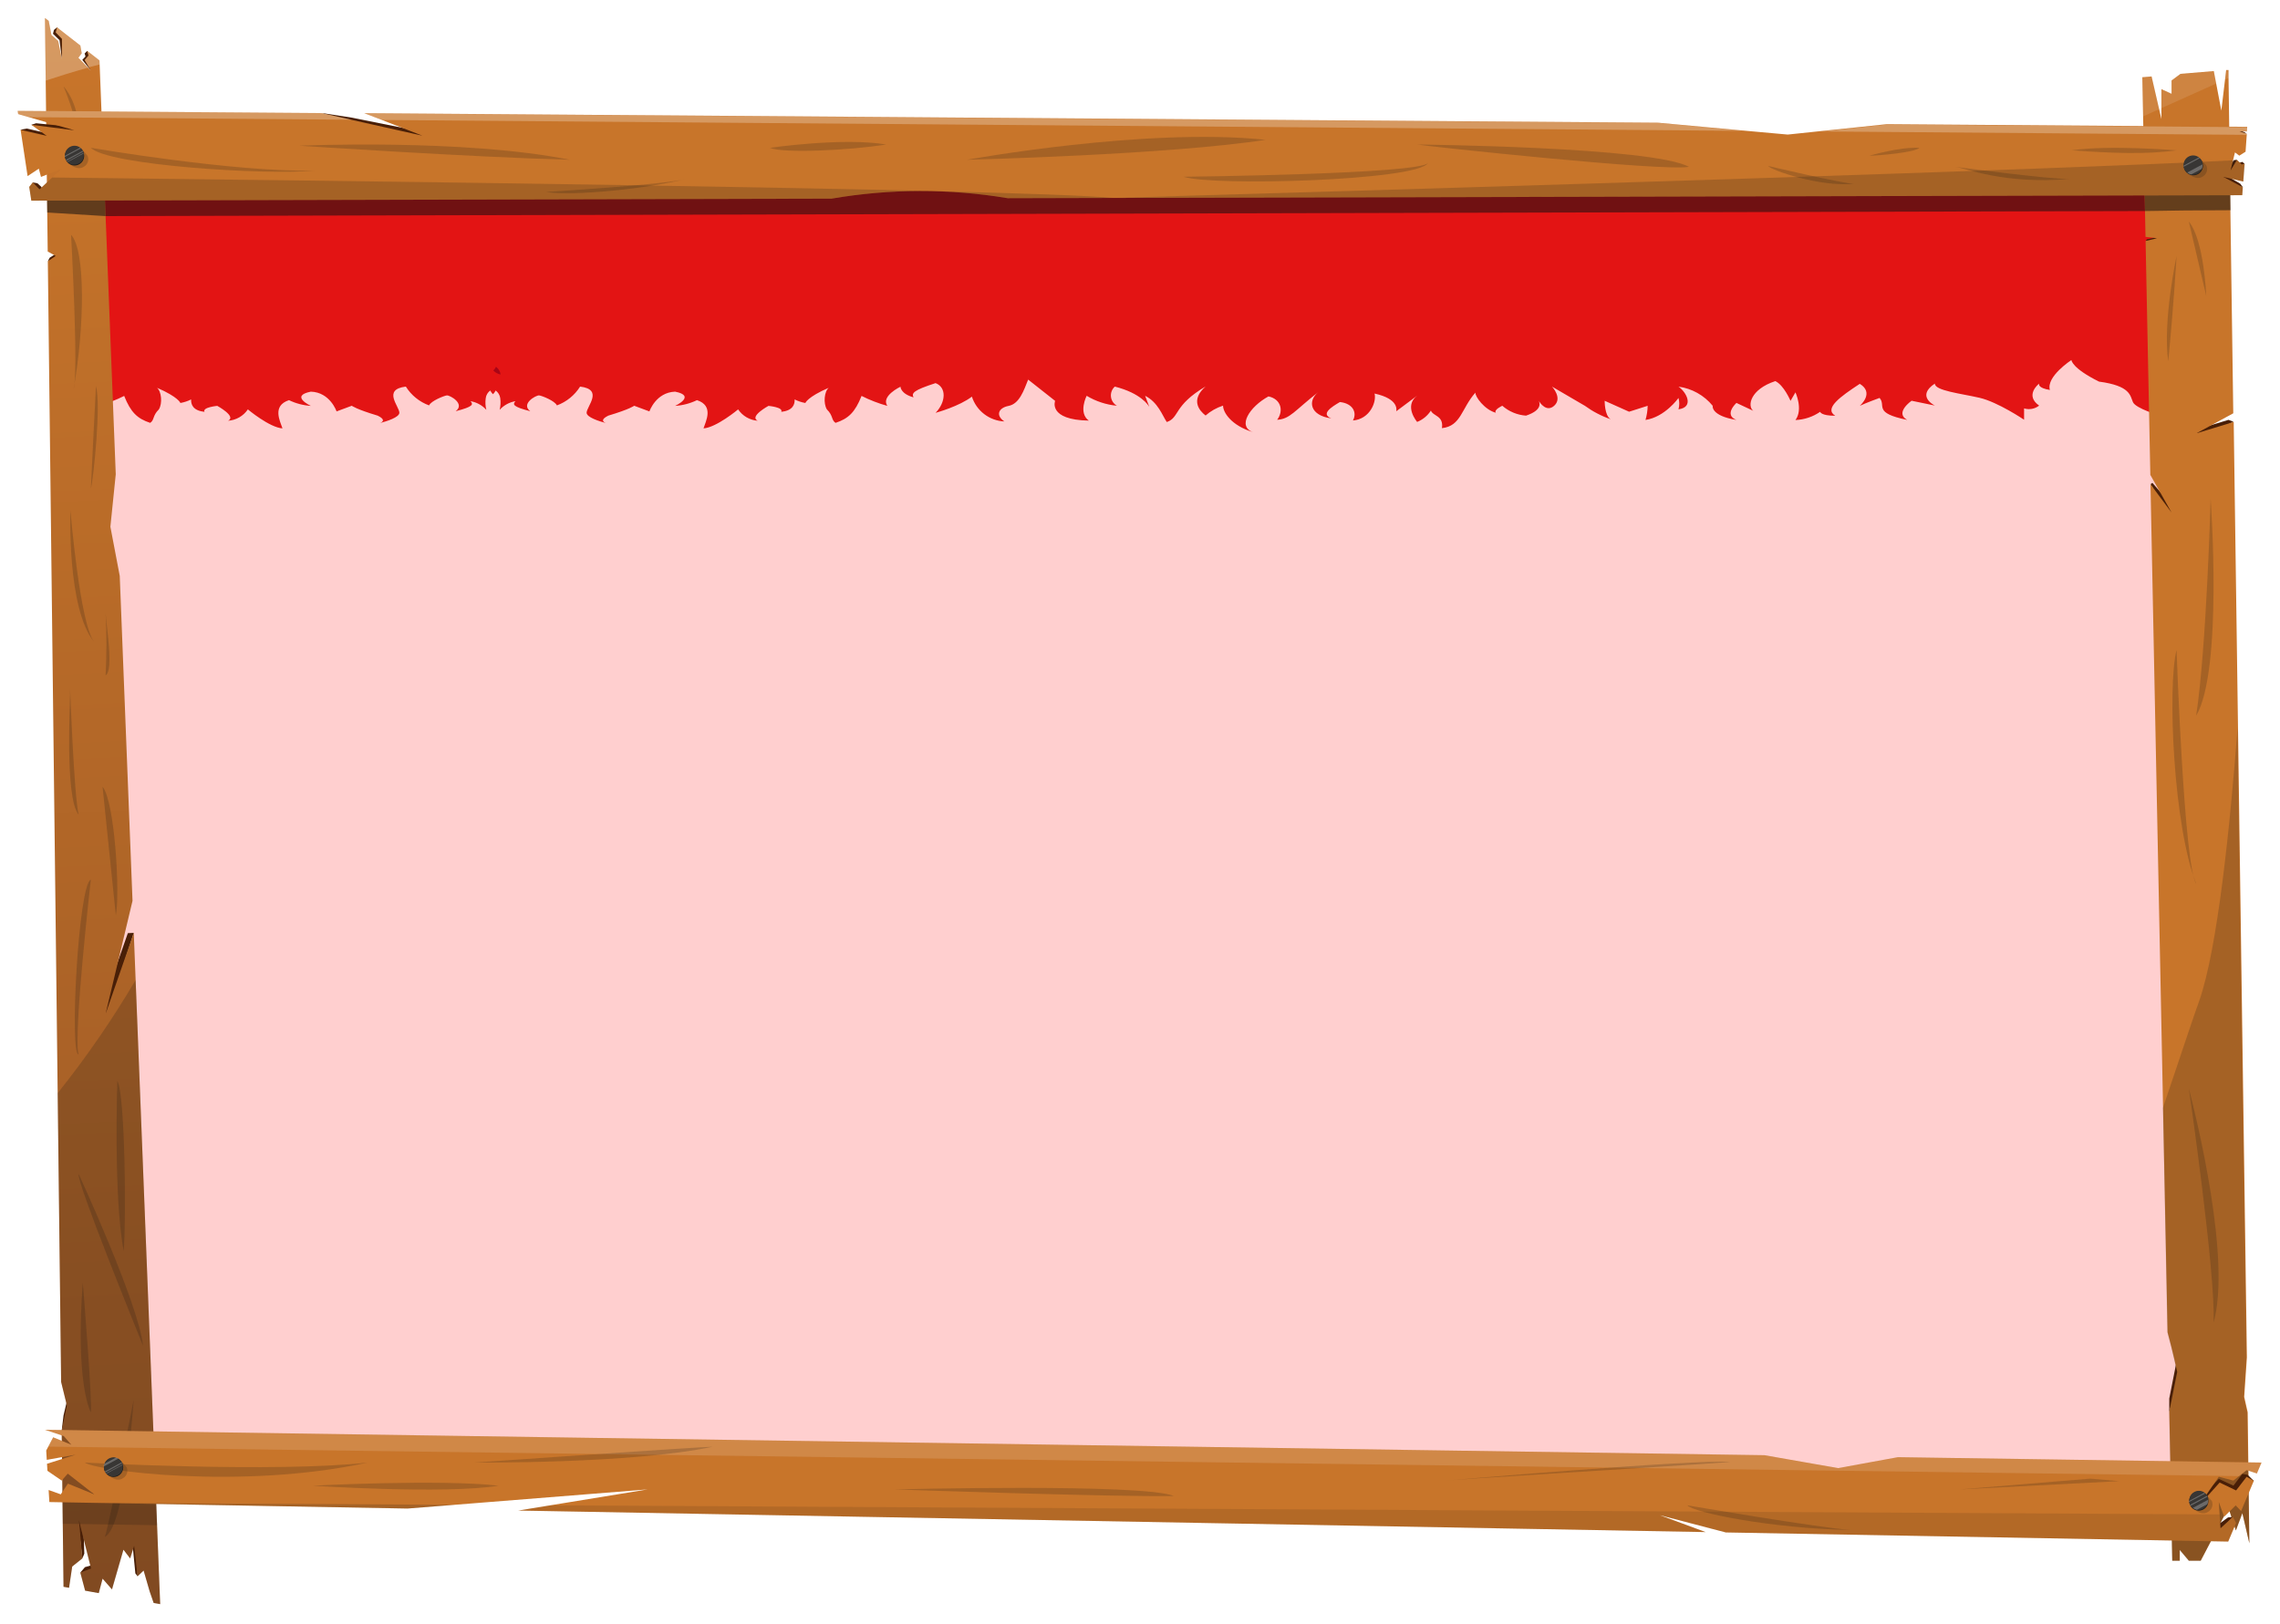 <svg width="577" height="411" viewBox="0 0 577 411" fill="none" xmlns="http://www.w3.org/2000/svg">
<g filter="url(#filter0_d)">
<path d="M21.025 34.409L26.655 368.639L554.355 377.149L556.675 36.039L21.025 34.409Z" fill="#FFCFCF"/>
<path d="M124.825 89.779C124.341 90.304 123.698 90.656 122.995 90.779C123.04 90.393 123.166 90.021 123.364 89.686C123.562 89.352 123.828 89.064 124.145 88.839C124.314 89.19 124.544 89.509 124.825 89.779Z" fill="#A90516"/>
<g filter="url(#filter1_d)">
<path d="M546.676 37.992V97.202C546.676 97.202 540.506 95.412 539.786 93.792C539.067 92.172 539.216 89.662 531.206 88.592C524.286 85.172 524.206 83.132 524.206 83.132C524.206 83.132 517.766 87.332 518.766 90.702C515.687 90.202 515.997 89.222 516.047 89.092C515.817 89.262 512.377 92.092 516.047 94.662C515.515 95.078 514.891 95.359 514.228 95.483C513.565 95.606 512.882 95.568 512.236 95.372V98.242C512.236 98.242 505.596 93.752 500.946 92.682C496.296 91.612 489.587 90.882 489.657 89.082C484.986 92.192 489.266 94.462 489.657 94.652L483.766 93.432C483.766 93.432 479.377 96.492 482.657 98.282C473.896 96.492 477.426 94.692 475.657 92.722C472.467 93.892 470.837 94.612 470.657 94.722C470.896 94.502 474.347 91.412 470.657 89.152C465.717 92.392 461.506 95.422 464.446 97.232C460.786 97.232 460.626 96.232 460.626 96.232C458.783 97.505 456.615 98.227 454.376 98.312C456.376 95.622 454.376 91.312 454.376 91.312L453.126 93.462C453.126 93.462 451.476 89.512 449.286 88.462C442.876 90.562 442.146 94.812 443.706 95.982L439.437 93.982C439.437 93.982 436.137 96.982 439.437 98.292C432.857 97.212 433.437 94.712 433.437 94.712C431.267 92.059 428.172 90.326 424.777 89.862C426.837 91.292 428.777 95.062 424.777 95.602C425.039 94.663 425.039 93.671 424.777 92.732C424.777 92.732 421.347 97.572 416.426 98.292C416.766 97.128 416.951 95.924 416.976 94.712L412.277 96.212L406.096 93.442C406.096 93.442 406.037 97.222 407.617 98.112C405.283 97.309 403.082 96.164 401.087 94.712L392.766 89.852C392.766 89.852 395.506 92.732 393.316 94.702C391.446 96.382 389.827 94.132 389.407 93.442C389.717 94.032 390.266 95.852 386.187 97.202C383.968 97.043 381.862 96.165 380.187 94.702C380.187 94.702 377.986 95.702 378.546 96.472C375.687 95.712 373.256 92.352 373.386 91.372C369.786 95.432 369.787 99.832 364.907 100.372C365.396 97.172 362.657 97.372 362.117 95.922C361.284 97.218 360.068 98.222 358.636 98.792C358.636 98.792 355.176 94.792 358.636 92.152L353.356 96.092C353.356 95.882 354.186 92.992 347.856 91.612C348.406 93.612 346.766 98.072 342.386 98.432C343.486 96.432 342.386 94.122 339.096 93.762C336.906 95.022 334.167 96.822 336.907 97.892C331.426 97.172 330.907 93.402 333.617 91.252C327.617 95.922 326.497 98.072 323.206 98.252C324.856 96.102 324.296 93.042 321.016 92.332C316.226 94.952 313.016 99.952 317.117 101.382C311.617 99.732 309.516 96.382 309.516 94.672C307.888 95.195 306.384 96.045 305.096 97.172C303.476 95.922 301.226 93.242 305.096 89.822C296.906 94.662 298.557 97.712 295.277 98.822C294.167 97.202 293.076 93.822 289.796 92.182L290.867 95.012C290.657 94.632 288.796 91.542 282.126 89.852C281.771 90.171 281.498 90.57 281.328 91.016C281.158 91.462 281.097 91.942 281.15 92.416C281.202 92.89 281.368 93.345 281.631 93.742C281.895 94.14 282.25 94.469 282.666 94.702C279.954 94.444 277.333 93.583 274.997 92.182C274.997 92.182 272.806 96.492 275.546 98.462C265.136 98.282 267.016 93.462 267.016 93.462L260.196 88.082C259.106 90.772 258.016 94.192 255.266 94.732C252.516 95.272 251.997 97.232 254.176 98.672C252.329 98.589 250.551 97.943 249.082 96.82C247.613 95.698 246.522 94.153 245.956 92.392C242.777 94.822 237.126 96.392 236.766 96.492C239.376 93.812 239.596 90.052 236.766 88.972C231.186 90.772 230.627 91.492 231.187 92.572C227.887 91.672 227.886 89.882 227.886 89.882C227.886 89.882 222.887 92.232 224.557 94.732C222.307 94.105 220.123 93.261 218.036 92.212C216.386 96.342 214.736 97.952 211.456 99.032C210.346 98.312 210.906 97.232 209.256 95.622C208.316 94.072 208.606 91.062 209.726 90.152C204.296 92.502 203.807 94.002 203.807 94.002C202.865 93.833 201.952 93.53 201.096 93.102C201.166 94.332 200.656 95.942 197.706 96.232C198.307 95.082 194.476 94.732 194.476 94.732C194.476 94.732 189.536 97.412 191.736 98.492C190.75 98.418 189.792 98.122 188.937 97.625C188.081 97.128 187.349 96.443 186.796 95.622C186.796 95.622 181.326 100.202 178.036 100.432C178.586 98.672 180.776 94.722 176.386 93.282C174.654 94.118 172.776 94.61 170.856 94.732C170.856 94.732 176.286 92.212 170.856 91.132C165.976 91.312 164.346 96.132 164.346 96.132L160.496 94.702C160.496 94.702 159.396 95.572 153.936 97.202C151.936 98.202 152.566 98.772 153.367 99.082C151.617 98.632 148.456 97.622 148.456 96.472C148.456 94.872 152.826 90.572 146.806 89.852C145.431 92.045 143.367 93.72 140.936 94.612C140.426 93.472 137.176 92.162 136.426 92.082C135.676 92.002 131.696 94.212 134.196 96.082C129.706 94.932 129.706 94.362 130.446 93.542C128.906 93.805 127.498 94.576 126.446 95.732C126.685 94.767 126.736 93.766 126.596 92.782C126.545 92.397 126.416 92.026 126.216 91.692C126.017 91.359 125.752 91.07 125.436 90.842C125.268 91.193 125.038 91.512 124.756 91.782C124.475 91.512 124.245 91.193 124.076 90.842C123.759 91.067 123.493 91.355 123.295 91.69C123.097 92.024 122.971 92.396 122.926 92.782C122.782 93.766 122.833 94.768 123.076 95.732C122.025 94.576 120.617 93.805 119.076 93.542C119.806 94.362 119.806 94.932 115.316 96.082C117.816 94.202 113.816 91.992 113.086 92.082C112.356 92.172 109.086 93.472 108.586 94.612C106.153 93.722 104.084 92.047 102.706 89.852C96.707 90.572 101.066 94.852 101.066 96.472C101.066 97.622 97.897 98.632 96.147 99.082C96.947 98.772 97.587 98.182 95.576 97.202C90.117 95.572 89.026 94.702 89.026 94.702L85.177 96.132C85.177 96.132 83.537 91.282 78.666 91.132C73.227 92.212 78.666 94.732 78.666 94.732C76.747 94.611 74.868 94.119 73.136 93.282C68.746 94.722 70.927 98.672 71.487 100.432C68.186 100.202 62.727 95.622 62.727 95.622C62.166 96.449 61.425 97.137 60.558 97.635C59.692 98.132 58.723 98.425 57.727 98.492C59.937 97.412 54.986 94.732 54.986 94.732C54.986 94.732 51.157 95.082 51.757 96.232C48.806 95.942 48.297 94.332 48.367 93.102C47.511 93.53 46.598 93.833 45.657 94.002C45.657 94.002 45.166 92.502 39.736 90.152C40.856 91.062 41.157 94.072 40.206 95.622C38.556 97.232 39.117 98.312 38.007 99.032C34.727 97.952 33.077 96.342 31.427 92.212C29.374 93.245 27.228 94.078 25.017 94.702C26.716 92.202 21.686 89.852 21.686 89.852C21.65 90.218 21.508 90.566 21.276 90.852L18.416 37.982L546.676 37.992Z" fill="#E31414"/>
</g>
<path d="M126.685 90.779C125.977 90.66 125.33 90.308 124.845 89.779C125.126 89.509 125.356 89.19 125.525 88.839C125.84 89.067 126.105 89.356 126.305 89.689C126.504 90.023 126.634 90.394 126.685 90.779Z" fill="#A90516"/>
<path d="M26.725 50.699L542.855 49.419L544.975 38.869L445.515 38.009L23.865 39.589L26.725 50.699Z" fill="#101011" fill-opacity="0.54"/>
<path d="M15.605 358.199L16.075 354.269L17.375 348.759L18.055 351.339L15.605 358.199Z" fill="#491F07"/>
<path d="M33.665 388.149L34.255 394.239L34.815 394.979V386.359L33.015 386.509L33.665 388.149Z" fill="#491F07"/>
<path d="M14.425 2.929L13.655 3.569L13.405 4.549L15.065 6.169L15.665 11.009L16.435 5.419L14.425 2.929Z" fill="#491F07"/>
<path d="M22.075 8.879L21.415 9.529L21.635 10.289L20.825 11.159L22.995 13.849L22.825 10.369L22.075 8.879Z" fill="#491F07"/>
<path d="M20.835 390.459L21.335 389.249L21.085 381.389L19.575 379.519L20.835 390.459Z" fill="#491F07"/>
<path d="M20.325 394.039L21.495 392.669L25.265 391.579L24.075 393.809L20.325 394.039Z" fill="#491F07"/>
<path d="M12.105 62.109L12.585 61.219L14.925 59.739L15.255 60.789L12.105 62.109Z" fill="#491F07"/>
<path d="M33.855 232.119L32.355 232.189L26.815 247.949L26.575 254.679L33.855 232.119Z" fill="#491F07"/>
<path d="M40.535 402.029L38.885 401.729L37.875 398.809L36.345 393.529L34.815 394.979L33.955 387.219L32.935 390.459L31.235 388.249L28.335 398.299L25.955 395.579L24.995 399.239L21.545 398.619L20.325 394.039L23.045 393.019L19.975 380.749L20.835 390.459L18.275 392.509L17.475 397.889L16.075 397.639L15.605 358.199L16.935 351.789L15.465 345.789L14.595 272.719L12.105 62.109L14.095 60.789L12.075 59.659L12.015 54.839L11.895 44.729L11.565 16.359L11.375 0.559L12.335 1.309L13.025 4.869L14.725 6.379L15.665 11.009V5.809L14.095 4.199L14.425 2.929L20.335 7.529L20.685 9.499L19.835 10.639L22.245 13.089L22.995 13.849L22.495 13.019L21.415 11.199L22.385 10.069L22.075 8.879L25.175 11.289L25.215 12.319L26.505 45.199L26.815 53.029L29.295 116.049L27.935 129.329L30.305 141.779L33.535 224.009L26.725 252.609L33.855 232.119L34.325 244.049L40.535 402.029Z" fill="url(#paint0_linear)"/>
<path d="M40.535 402.029L38.885 401.729L37.885 398.809L36.355 393.529L34.825 394.979L33.965 387.219L32.965 390.459L31.265 388.249L28.365 398.299L25.985 395.579L24.985 399.239L21.535 398.619L20.315 394.039L23.035 393.039L20.225 381.749L19.975 380.749L20.065 381.749L20.835 390.459L18.275 392.509L17.475 397.889L16.075 397.639L15.885 381.639L15.825 373.989L15.635 358.199L16.965 351.789L15.495 345.789L14.595 272.689C21.843 263.623 28.437 254.052 34.325 244.049L39.425 373.689L39.745 382.069L40.535 402.029Z" fill="#101011" fill-opacity="0.19"/>
<path d="M16.075 17.859C16.075 17.859 19.505 25.759 19.775 31.389C20.695 22.689 16.075 17.859 16.075 17.859Z" fill="#101011" fill-opacity="0.19"/>
<path d="M39.745 382.048L20.225 381.748H20.065L15.885 381.688L15.795 373.988L39.425 373.668L39.745 382.048Z" fill="#101011" fill-opacity="0.19"/>
<path d="M26.725 50.699L11.955 49.788L11.895 44.728L26.505 45.199L26.725 50.699Z" fill="#101011" fill-opacity="0.54"/>
<path d="M568.585 29.889L568.045 29.479L566.465 28.819L565.665 29.359L568.585 29.889Z" fill="#491F07"/>
<path d="M568.045 37.459L567.475 36.978L566.515 37.258L566.095 36.459L565.385 36.519L563.975 38.358L564.145 39.559L568.045 37.459Z" fill="#491F07"/>
<path d="M8.285 42.169L9.465 42.379L10.565 43.398L9.585 45.408L8.285 42.169Z" fill="#491F07"/>
<path d="M5.205 28.829L6.815 28.539L13.085 29.989L7.925 27.589L9.145 27.199L22.995 28.589L22.135 31.389L12.865 32.879L5.205 28.829Z" fill="#491F07"/>
<path d="M81.375 24.599L88.975 25.769L110.045 29.999L106.185 33.409L81.375 24.599Z" fill="#491F07"/>
<path d="M33.825 350.369C33.825 350.369 27.575 382.119 26.545 384.989C31.755 382.319 33.825 350.369 33.825 350.369Z" fill="#101011" fill-opacity="0.19"/>
<path d="M543.005 56.979L543.345 56.559L546.205 55.969L546.935 56.809L543.005 56.979Z" fill="#491F07"/>
<path d="M548.975 353.279V349.989L550.635 341.559H552.725L548.975 353.279Z" fill="#491F07"/>
<path d="M544.245 118.549L544.705 118.219L550.825 125.259L548.805 126.299L544.245 118.549Z" fill="#491F07"/>
<path d="M565.235 102.759L563.975 102.269L556.245 104.599L555.775 105.649L557.235 106.629L565.235 102.759Z" fill="#491F07"/>
<path d="M569.245 386.629L567.475 378.999L565.825 383.379L563.945 377.629L556.945 391.029H553.945L551.645 388.299V391.029H549.745L548.985 353.279L550.985 343.279C550.985 343.279 549.985 338.489 548.545 333.199L547.405 276.389L544.225 118.569L549.555 125.729L544.185 116.209L542.985 56.998L545.855 56.309L542.965 55.949L542.835 49.438L542.645 40.089L542.355 25.459L542.155 15.549L544.505 15.348L546.415 23.639L546.985 26.128V18.558L549.555 19.738V16.369L551.825 14.688L560.245 13.989L560.845 17.119L562.155 23.998L563.095 16.099L563.375 13.729H563.975V15.729L564.325 40.358L564.445 49.218L565.175 100.609L555.825 105.689L565.285 102.799L566.375 180.269L568.625 339.559L567.945 349.559L568.825 353.469L569.245 386.629Z" fill="url(#paint1_linear)"/>
<path d="M569.245 386.629L567.475 378.999L565.825 383.379L563.945 377.629L560.025 385.079L556.895 391.079H553.895L551.595 388.349V391.079H549.695L549.545 383.559L549.215 367.119L548.935 353.329L550.935 343.329C550.935 343.329 549.935 338.539 548.495 333.249L547.355 276.439C551.205 265.199 554.355 255.439 556.545 249.349C561.225 236.119 564.405 204.589 566.255 180.349L568.505 339.639L567.825 349.639L568.705 353.549L568.915 368.209L569.245 386.629Z" fill="#101011" fill-opacity="0.19"/>
<path d="M564.475 49.209C556.905 49.209 548.165 49.309 542.855 49.419L542.665 40.069L547.745 37.279C553.434 37.141 559.09 38.187 564.355 40.349L564.475 49.209Z" fill="#101011" fill-opacity="0.54"/>
<path d="M569.245 386.629L567.475 378.999L565.855 383.379L563.975 377.629L560.055 385.079L556.925 391.029H553.935L551.635 388.299V391.029H549.735L549.585 383.509L549.255 367.069L568.985 368.139L569.245 386.629Z" fill="#101011" fill-opacity="0.19"/>
<path d="M567.615 43.409L566.945 42.499L563.975 40.759L562.005 40.099L562.405 41.759L567.615 43.409Z" fill="#491F07"/>
<path opacity="0.11" d="M544.525 15.329L546.435 23.619L542.375 25.439L542.175 15.529L544.525 15.329Z" fill="white"/>
<path opacity="0.11" d="M560.245 14.019L560.845 17.149L547.005 23.359V18.539L549.575 19.719V16.349L551.825 14.719L560.245 14.019Z" fill="white"/>
<path opacity="0.11" d="M564.005 15.719L563.095 16.128L563.375 13.758L563.975 13.709L564.005 15.719Z" fill="white"/>
<path d="M550.825 60.789C550.825 60.789 547.275 77.349 548.715 87.459C550.165 72.609 550.825 60.789 550.825 60.789Z" fill="#101011" fill-opacity="0.19"/>
<path d="M559.445 122.259C559.445 122.259 562.625 165.629 555.775 177.179C558.415 159.859 559.445 122.259 559.445 122.259Z" fill="#101011" fill-opacity="0.19"/>
<path d="M570.375 370.819L568.785 369.289L567.475 369.059L565.215 372.039L561.505 370.329L555.715 376.389L556.915 378.459L570.375 370.819Z" fill="#491F07"/>
<path d="M550.825 160.509C550.825 160.509 552.725 215.659 555.825 219.709C550.095 205.689 548.435 169.859 550.825 160.509Z" fill="#101011" fill-opacity="0.19"/>
<path d="M553.925 52.069L558.335 70.919C558.335 70.919 557.825 56.879 553.925 52.069Z" fill="#101011" fill-opacity="0.19"/>
<path d="M553.925 271.469C553.925 271.469 560.755 318.359 560.185 330.769C564.655 314.879 556.015 279.609 553.925 271.469Z" fill="#101011" fill-opacity="0.19"/>
<path d="M568.625 29.259H566.725L568.585 29.889V30.129L568.285 34.399L566.705 35.399L565.605 34.579L565.115 36.579L564.495 39.129L566.075 36.529V36.459L566.145 36.519L567.415 37.689L568.025 37.459L567.705 41.959L562.585 40.739L567.585 43.409L567.445 45.409L281.825 46.099L255.045 46.169C240.27 43.707 225.187 43.745 210.425 46.279L7.925 46.789L7.395 43.309L8.285 42.169L10.005 43.929L13.205 40.929L15.655 38.689L10.375 40.779L9.825 38.689L6.985 40.579L5.215 28.869L11.825 30.379L7.925 27.589L18.825 28.979L7.415 25.689L4.595 24.869L4.475 24.059L81.375 24.629L88.975 26.339L106.895 30.339L96.575 26.339L92.175 24.649L419.615 27.059L441.345 29.059L452.425 30.059L460.795 29.179L477.485 27.429L568.705 28.099L568.625 29.259Z" fill="url(#paint2_linear)"/>
<path d="M567.725 41.959L562.605 40.739L567.605 43.409L567.465 45.409L281.825 46.099C382.625 43.159 518.945 38.979 565.115 36.579H566.115H566.225L567.495 37.749L568.105 37.519L567.725 41.959Z" fill="#101011" fill-opacity="0.19"/>
<path d="M281.825 46.099L255.045 46.169C240.27 43.707 225.187 43.745 210.425 46.279L7.925 46.789L7.395 43.309L8.285 42.169L10.005 43.929L13.205 40.929C73.175 41.599 256.005 43.759 281.825 46.099Z" fill="#101011" fill-opacity="0.19"/>
<path opacity="0.26" d="M81.375 24.599L88.975 26.309L7.415 25.659L4.595 24.839L4.475 24.029L81.375 24.599Z" fill="white"/>
<path opacity="0.26" d="M419.615 27.089L441.345 29.119L96.575 26.369L92.175 24.679L419.615 27.089Z" fill="white"/>
<path opacity="0.26" d="M568.625 29.259H566.725L568.585 29.889L568.565 30.129L460.795 29.269L477.485 27.519L568.705 28.189L568.625 29.259Z" fill="white"/>
<path d="M550.825 34.059C550.825 34.059 533.735 32.629 524.305 34.059C534.685 34.769 542.985 35.129 550.825 34.059Z" fill="#101011" fill-opacity="0.19"/>
<path d="M447.485 38.009C447.485 38.009 466.095 42.409 469.195 42.529C460.365 43.359 447.965 38.979 447.485 38.009Z" fill="#101011" fill-opacity="0.19"/>
<path d="M494.825 38.228C494.825 38.228 518.685 41.398 523.695 41.309C507.245 42.688 497.465 38.589 494.825 38.228Z" fill="#101011" fill-opacity="0.19"/>
<path d="M473.085 35.408C473.085 35.408 480.795 33.148 485.725 33.408C484.825 34.559 475.445 35.408 473.085 35.408Z" fill="#101011" fill-opacity="0.19"/>
<path d="M22.995 33.409C22.995 33.409 59.455 39.659 79.575 39.179C67.515 40.389 27.165 37.839 22.995 33.409Z" fill="#101011" fill-opacity="0.19"/>
<path d="M75.745 32.879C75.745 32.879 117.295 31.049 144.175 36.439C119.285 35.789 75.745 32.879 75.745 32.879Z" fill="#101011" fill-opacity="0.19"/>
<path d="M138.175 44.589C138.175 44.589 168.635 42.719 173.475 41.309C163.825 43.769 144.965 45.689 138.175 44.589Z" fill="#101011" fill-opacity="0.19"/>
<path d="M194.825 33.419C194.825 33.419 213.405 30.719 224.265 32.579C214.755 34.089 198.275 34.849 194.825 33.419Z" fill="#101011" fill-opacity="0.19"/>
<path d="M244.745 36.439C244.745 36.439 289.875 28.189 320.275 31.389C295.725 35.189 244.745 36.439 244.745 36.439Z" fill="#101011" fill-opacity="0.19"/>
<path d="M299.545 40.739C299.545 40.739 359.065 40.089 361.385 37.259C358.675 41.759 306.825 43.189 299.545 40.739Z" fill="#101011" fill-opacity="0.19"/>
<path d="M358.675 32.579C358.675 32.579 418.155 33.159 427.425 38.229C420.825 39.439 361.385 33.059 358.675 32.579Z" fill="#101011" fill-opacity="0.19"/>
<path opacity="0.26" d="M19.825 10.689L22.235 13.139C18.235 14.239 14.235 15.519 11.555 16.409L11.365 0.609L12.365 1.359L13.055 4.919L14.755 6.429L15.695 11.059V5.859L14.125 4.249L14.455 2.979L20.365 7.579L20.715 9.579L19.825 10.689Z" fill="white"/>
<path opacity="0.26" d="M25.215 12.319C24.325 12.529 23.405 12.769 22.495 13.019L21.415 11.199L22.415 10.069L22.105 8.879L25.205 11.289L25.215 12.319Z" fill="white"/>
<path d="M17.985 55.429C17.985 55.429 19.925 90.429 18.625 94.429C21.385 78.979 21.705 59.359 17.985 55.429Z" fill="#101011" fill-opacity="0.19"/>
<path d="M24.285 93.689C24.285 93.689 23.145 115.778 22.995 119.688C23.705 116.908 25.595 98.308 24.285 93.689Z" fill="#101011" fill-opacity="0.19"/>
<path d="M17.825 125.208C17.825 125.208 20.195 153.828 23.825 158.488C16.895 150.058 17.825 125.208 17.825 125.208Z" fill="#101011" fill-opacity="0.19"/>
<path d="M26.725 151.168C27.004 156.415 27.004 161.672 26.725 166.918C28.875 165.808 26.825 153.828 26.725 151.168Z" fill="#101011" fill-opacity="0.19"/>
<path d="M17.735 170.239C17.735 170.239 18.735 197.309 19.895 202.189C16.225 197.749 17.915 172.019 17.735 170.239Z" fill="#101011" fill-opacity="0.19"/>
<path d="M25.955 195.139L29.315 227.689C30.425 222.149 29.025 198.739 25.955 195.139Z" fill="#101011" fill-opacity="0.19"/>
<path d="M22.995 218.599C22.995 218.599 18.465 258.369 19.895 262.889C17.555 263.189 19.825 219.939 22.995 218.599Z" fill="#101011" fill-opacity="0.19"/>
<path d="M29.695 269.589C29.695 269.589 28.695 299.349 31.315 312.659C31.975 303.789 31.625 272.879 29.695 269.589Z" fill="#101011" fill-opacity="0.19"/>
<path d="M19.895 293.139C19.895 293.139 35.085 325.969 36.195 336.619C34.415 332.179 19.345 295.139 19.895 293.139Z" fill="#101011" fill-opacity="0.19"/>
<path d="M20.955 320.688C20.955 320.688 18.885 343.938 22.955 353.478C23.545 352.368 20.955 320.688 20.955 320.688Z" fill="#101011" fill-opacity="0.19"/>
<path d="M565.085 379.958L563.855 380.079L561.035 382.109L561.695 383.889L565.085 379.958Z" fill="#491F07"/>
<path d="M561.515 369.789L556.425 377.149L561.725 371.249L565.895 373.249L568.555 369.789L570.375 370.819L567.155 378.469L565.785 377.039L563.455 379.329L562.865 379.909L562.655 379.319L561.515 376.189L561.715 379.319L561.945 382.829L565.085 379.959L565.875 381.499L563.895 386.189L436.745 383.879L420.075 379.519L431.645 383.789L131.145 378.339L139.235 377.019L163.885 372.989L114.985 376.889L103.145 377.829L23.485 376.389L12.495 376.189L12.305 373.139L15.375 374.239L17.185 371.529L23.845 374.239L17.155 368.999L15.605 370.749L12.005 368.279L11.895 366.499L19.155 364.199L11.835 365.509L11.695 363.139L12.215 362.159L13.455 359.799L18.055 361.689L16.145 359.489L11.375 357.899L446.535 364.329L465.175 367.599L480.315 364.829L572.325 366.189L571.155 368.959L568.555 368.109L566.645 369.619L565.195 370.759L561.515 369.789Z" fill="url(#paint3_linear)"/>
<path d="M23.485 376.389L114.985 376.889L103.145 377.829L23.485 376.389Z" fill="#101011" fill-opacity="0.19"/>
<path d="M565.875 381.499L563.895 386.189L436.745 383.879L420.075 379.519L431.645 383.789L131.145 378.339L139.235 377.019L561.715 379.319L561.945 382.829L565.085 379.959L565.875 381.499Z" fill="#101011" fill-opacity="0.11"/>
<path opacity="0.14" d="M572.325 366.189L571.155 368.959L568.555 368.109L566.645 369.619L12.215 362.159L13.455 359.799L18.055 361.689L16.145 359.489L11.375 357.899L446.535 364.329L465.175 367.599L480.315 364.829L572.325 366.189Z" fill="white"/>
<path d="M21.475 366.188C21.475 366.188 69.885 368.818 93.075 366.188C60.935 373.198 23.825 368.178 21.475 366.188Z" fill="#101011" fill-opacity="0.19"/>
<path d="M120.075 366.188C120.075 366.188 177.435 362.188 180.335 362.188C160.055 366.548 120.075 366.188 120.075 366.188Z" fill="#101011" fill-opacity="0.19"/>
<path d="M226.395 372.988C226.395 372.988 289.255 371.408 297.075 374.658C282.305 374.948 226.395 372.988 226.395 372.988Z" fill="#101011" fill-opacity="0.19"/>
<path d="M553.335 39.619C553.653 39.889 553.987 40.139 554.335 40.369C554.925 40.769 556.335 41.509 557.515 40.639C557.961 40.366 558.294 39.943 558.456 39.446C558.617 38.949 558.596 38.411 558.395 37.929C557.792 37.177 557.122 36.481 556.395 35.849L553.335 39.619Z" fill="#101011" fill-opacity="0.19"/>
<path d="M79.145 372.048C79.145 372.048 111.465 370.358 126.145 372.048C112.545 374.268 79.145 372.048 79.145 372.048Z" fill="#101011" fill-opacity="0.19"/>
<path d="M364.225 370.899C364.225 370.899 429.825 365.239 437.905 366.049C416.645 367.599 368.925 370.359 364.225 370.899Z" fill="#101011" fill-opacity="0.19"/>
<path d="M427.025 377.019C427.025 377.019 460.305 382.699 468.295 383.259C448.035 382.879 428.325 378.779 427.025 377.019Z" fill="#101011" fill-opacity="0.19"/>
<path d="M495.995 372.989L529.005 370.259L536.335 370.899L495.995 372.989Z" fill="#101011" fill-opacity="0.19"/>
<path d="M555.085 40.369C556.427 40.369 557.515 39.281 557.515 37.939C557.515 36.597 556.427 35.509 555.085 35.509C553.743 35.509 552.655 36.597 552.655 37.939C552.655 39.281 553.743 40.369 555.085 40.369Z" fill="#1E1D1B"/>
<path d="M557.415 37.779C557.414 38.102 557.349 38.421 557.225 38.719C557.087 39.07 556.868 39.385 556.586 39.636C556.305 39.888 555.968 40.069 555.603 40.167C555.238 40.264 554.855 40.274 554.486 40.196C554.116 40.119 553.77 39.955 553.475 39.719C553.407 39.668 553.344 39.611 553.285 39.549C553.249 39.518 553.216 39.485 553.185 39.449L552.985 39.199C552.933 39.126 552.886 39.049 552.845 38.969C552.726 38.746 552.642 38.507 552.595 38.259V37.969V37.689C552.603 37.458 552.644 37.229 552.715 37.009C552.873 36.523 553.181 36.101 553.594 35.801C554.007 35.501 554.505 35.339 555.015 35.339C555.235 35.339 555.454 35.369 555.665 35.429C555.888 35.489 556.101 35.584 556.295 35.709C556.36 35.741 556.421 35.781 556.475 35.829C556.556 35.887 556.633 35.95 556.705 36.019C556.885 36.194 557.037 36.397 557.155 36.619C557.196 36.697 557.233 36.777 557.265 36.859C557.312 36.957 557.345 37.062 557.365 37.169V37.309V37.559C557.405 37.689 557.415 37.689 557.415 37.779Z" fill="#383634"/>
<path opacity="0.26" d="M557.415 37.779C557.414 38.101 557.349 38.421 557.225 38.719L554.515 40.169C554.148 40.084 553.806 39.917 553.515 39.679L557.445 37.579C557.405 37.689 557.415 37.689 557.415 37.779Z" fill="white"/>
<path opacity="0.26" d="M556.675 36.039L552.595 38.219V37.929L556.475 35.849C556.546 35.907 556.613 35.971 556.675 36.039Z" fill="white"/>
<path d="M554.695 377.599C555.01 377.872 555.344 378.123 555.695 378.349C556.285 378.759 557.695 379.499 558.875 378.619C559.32 378.348 559.653 377.927 559.815 377.432C559.976 376.937 559.955 376.4 559.755 375.919C559.168 375.169 558.515 374.473 557.805 373.839L554.695 377.599Z" fill="#101011" fill-opacity="0.19"/>
<path d="M556.445 378.359C557.787 378.359 558.875 377.271 558.875 375.929C558.875 374.586 557.787 373.499 556.445 373.499C555.103 373.499 554.015 374.586 554.015 375.929C554.015 377.271 555.103 378.359 556.445 378.359Z" fill="#1E1D1B"/>
<path d="M558.825 375.769C558.823 376.087 558.762 376.403 558.645 376.699C558.459 377.142 558.146 377.521 557.746 377.787C557.346 378.054 556.876 378.197 556.395 378.199C556.242 378.21 556.088 378.21 555.935 378.199C555.568 378.116 555.226 377.948 554.935 377.709C554.867 377.658 554.804 377.601 554.745 377.539L554.645 377.439C554.576 377.36 554.513 377.276 554.455 377.189C554.397 377.114 554.347 377.034 554.305 376.949C554.186 376.726 554.102 376.487 554.055 376.239V375.959V375.689C554.064 375.455 554.104 375.222 554.175 374.999C554.336 374.516 554.645 374.096 555.058 373.798C555.47 373.501 555.966 373.34 556.475 373.339C556.695 373.339 556.914 373.369 557.125 373.429C557.35 373.488 557.566 373.579 557.765 373.699C557.826 373.737 557.883 373.78 557.935 373.829C558.016 373.887 558.093 373.95 558.165 374.019C558.348 374.192 558.5 374.395 558.615 374.619C558.615 374.689 558.695 374.779 558.735 374.859C558.775 374.939 558.805 375.069 558.835 375.169V375.309V375.559C558.765 375.629 558.825 375.689 558.825 375.769Z" fill="#383634"/>
<path opacity="0.26" d="M558.825 375.769C558.823 376.087 558.762 376.403 558.645 376.699L555.935 378.159C555.568 378.075 555.226 377.908 554.935 377.669L558.865 375.569C558.765 375.629 558.825 375.689 558.825 375.769Z" fill="white"/>
<path opacity="0.26" d="M558.035 374.029L553.955 376.199V375.919L557.835 373.839C557.906 373.898 557.973 373.961 558.035 374.029Z" fill="white"/>
<path opacity="0.26" d="M558.605 374.869L554.355 377.149C554.297 377.074 554.247 376.994 554.205 376.909L558.485 374.629C558.525 374.689 558.565 374.789 558.605 374.869Z" fill="white"/>
<path d="M27.005 369.089C27.321 369.362 27.655 369.612 28.005 369.839C28.595 370.249 30.005 370.989 31.185 370.109C31.63 369.838 31.964 369.417 32.125 368.922C32.287 368.426 32.265 367.89 32.065 367.409C31.478 366.659 30.826 365.963 30.115 365.329L27.005 369.089Z" fill="#101011" fill-opacity="0.19"/>
<path d="M28.755 369.849C30.097 369.849 31.185 368.761 31.185 367.419C31.185 366.077 30.097 364.989 28.755 364.989C27.413 364.989 26.325 366.077 26.325 367.419C26.325 368.761 27.413 369.849 28.755 369.849Z" fill="#1E1D1B"/>
<path d="M31.085 367.259C31.084 367.582 31.019 367.901 30.895 368.199C30.709 368.639 30.397 369.016 29.999 369.281C29.601 369.545 29.133 369.687 28.655 369.689C28.499 369.699 28.341 369.699 28.185 369.689C27.818 369.605 27.476 369.437 27.185 369.199C27.117 369.148 27.054 369.091 26.995 369.029L26.895 368.929L26.695 368.679C26.643 368.606 26.596 368.529 26.555 368.449C26.436 368.226 26.352 367.987 26.305 367.739V367.449V367.229C26.313 366.998 26.354 366.769 26.425 366.549C26.583 366.064 26.891 365.641 27.304 365.341C27.717 365.041 28.215 364.879 28.725 364.879C28.945 364.879 29.164 364.909 29.375 364.969C29.598 365.026 29.81 365.117 30.005 365.239C30.068 365.277 30.129 365.321 30.185 365.369C30.266 365.427 30.343 365.49 30.415 365.559C30.595 365.734 30.747 365.937 30.865 366.159C30.906 366.237 30.942 366.317 30.975 366.399C31.022 366.497 31.055 366.602 31.075 366.709V366.849V367.099C31.075 367.129 31.085 367.189 31.085 367.259Z" fill="#383634"/>
<path opacity="0.26" d="M29.935 365.198L26.235 367.198C26.243 366.967 26.284 366.738 26.355 366.518L29.355 364.938C29.56 364.997 29.755 365.084 29.935 365.198Z" fill="white"/>
<path opacity="0.26" d="M31.045 366.808L26.955 368.988L26.855 368.888L31.005 366.688L31.045 366.808Z" fill="white"/>
<path opacity="0.26" d="M30.905 366.359L26.655 368.689C26.602 368.616 26.556 368.539 26.515 368.459L30.825 366.119C30.856 366.197 30.882 366.277 30.905 366.359Z" fill="white"/>
<path d="M17.115 37.139C17.434 37.408 17.768 37.658 18.115 37.889C18.695 38.289 20.115 39.029 21.285 38.159C21.736 37.891 22.073 37.468 22.235 36.969C22.397 36.471 22.372 35.93 22.165 35.449C21.583 34.698 20.934 34.002 20.225 33.369L17.115 37.139Z" fill="#101011" fill-opacity="0.19"/>
<path d="M18.875 37.889C20.217 37.889 21.305 36.801 21.305 35.459C21.305 34.117 20.217 33.029 18.875 33.029C17.533 33.029 16.445 34.117 16.445 35.459C16.445 36.801 17.533 37.889 18.875 37.889Z" fill="#1E1D1B"/>
<path d="M21.195 35.299C21.192 35.62 21.131 35.939 21.015 36.239C20.821 36.673 20.505 37.041 20.105 37.298C19.706 37.556 19.24 37.691 18.765 37.689C18.612 37.704 18.458 37.704 18.305 37.689C17.939 37.603 17.597 37.436 17.305 37.199C17.24 37.147 17.18 37.09 17.125 37.029L17.025 36.929C16.951 36.856 16.884 36.775 16.825 36.689C16.773 36.616 16.726 36.539 16.685 36.459C16.562 36.238 16.477 35.998 16.435 35.749C16.425 35.652 16.425 35.555 16.435 35.459C16.43 35.409 16.43 35.359 16.435 35.309C16.43 35.286 16.43 35.262 16.435 35.239C16.433 35.007 16.474 34.776 16.555 34.559C16.746 33.965 17.161 33.468 17.711 33.173C18.261 32.879 18.904 32.809 19.505 32.979C19.727 33.041 19.94 33.135 20.135 33.259C20.197 33.295 20.257 33.335 20.315 33.379L20.535 33.569C20.715 33.744 20.867 33.947 20.985 34.169C21.033 34.245 21.073 34.325 21.105 34.409C21.105 34.509 21.175 34.619 21.205 34.719V34.859C21.215 34.942 21.215 35.026 21.205 35.109C21.206 35.172 21.203 35.236 21.195 35.299Z" fill="#383634"/>
<path opacity="0.26" d="M20.455 33.559L16.385 35.739C16.375 35.642 16.375 35.545 16.385 35.449L20.265 33.369L20.455 33.559Z" fill="white"/>
<path opacity="0.26" d="M21.155 34.849L17.075 37.029L16.975 36.928L21.125 34.688L21.155 34.849Z" fill="white"/>
<path opacity="0.26" d="M21.025 34.398L16.825 36.688C16.773 36.615 16.726 36.539 16.685 36.459L20.955 34.169C20.985 34.243 21.009 34.32 21.025 34.398Z" fill="white"/>
</g>
<defs>
<filter id="filter0_d" x="0.475" y="0.559" width="575.85" height="409.47" filterUnits="userSpaceOnUse" color-interpolation-filters="sRGB">
<feFlood flood-opacity="0" result="BackgroundImageFix"/>
<feColorMatrix in="SourceAlpha" type="matrix" values="0 0 0 0 0 0 0 0 0 0 0 0 0 0 0 0 0 0 127 0" result="hardAlpha"/>
<feOffset dy="4"/>
<feGaussianBlur stdDeviation="2"/>
<feComposite in2="hardAlpha" operator="out"/>
<feColorMatrix type="matrix" values="0 0 0 0 0 0 0 0 0 0 0 0 0 0 0 0 0 0 0.25 0"/>
<feBlend mode="normal" in2="BackgroundImageFix" result="effect1_dropShadow"/>
<feBlend mode="normal" in="SourceGraphic" in2="effect1_dropShadow" result="shape"/>
</filter>
<filter id="filter1_d" x="8.416" y="31.982" width="548.26" height="83.4" filterUnits="userSpaceOnUse" color-interpolation-filters="sRGB">
<feFlood flood-opacity="0" result="BackgroundImageFix"/>
<feColorMatrix in="SourceAlpha" type="matrix" values="0 0 0 0 0 0 0 0 0 0 0 0 0 0 0 0 0 0 127 0" result="hardAlpha"/>
<feOffset dy="4"/>
<feGaussianBlur stdDeviation="5"/>
<feComposite in2="hardAlpha" operator="out"/>
<feColorMatrix type="matrix" values="0 0 0 0 0 0 0 0 0 0 0 0 0 0 0 0 0 0 0.25 0"/>
<feBlend mode="normal" in2="BackgroundImageFix" result="effect1_dropShadow"/>
<feBlend mode="normal" in="SourceGraphic" in2="effect1_dropShadow" result="shape"/>
</filter>
<linearGradient id="paint0_linear" x1="11.275" y1="4.969" x2="29.705" y2="398.259" gradientUnits="userSpaceOnUse">
<stop stop-color="#C8752A"/>
<stop offset="1" stop-color="#9B5825"/>
</linearGradient>
<linearGradient id="paint1_linear" x1="16861.7" y1="51009.6" x2="80224.6" y2="152764" gradientUnits="userSpaceOnUse">
<stop stop-color="#C8752A"/>
<stop offset="1" stop-color="#9B5825"/>
</linearGradient>
<linearGradient id="paint2_linear" x1="33248.9" y1="3772.01" x2="302851" y2="-112115" gradientUnits="userSpaceOnUse">
<stop stop-color="#C8752A"/>
<stop offset="1" stop-color="#9B5825"/>
</linearGradient>
<linearGradient id="paint3_linear" x1="3809.01" y1="11516.9" x2="223462" y2="156099" gradientUnits="userSpaceOnUse">
<stop stop-color="#C8752A"/>
<stop offset="1" stop-color="#9B5825"/>
</linearGradient>
</defs>
</svg>
